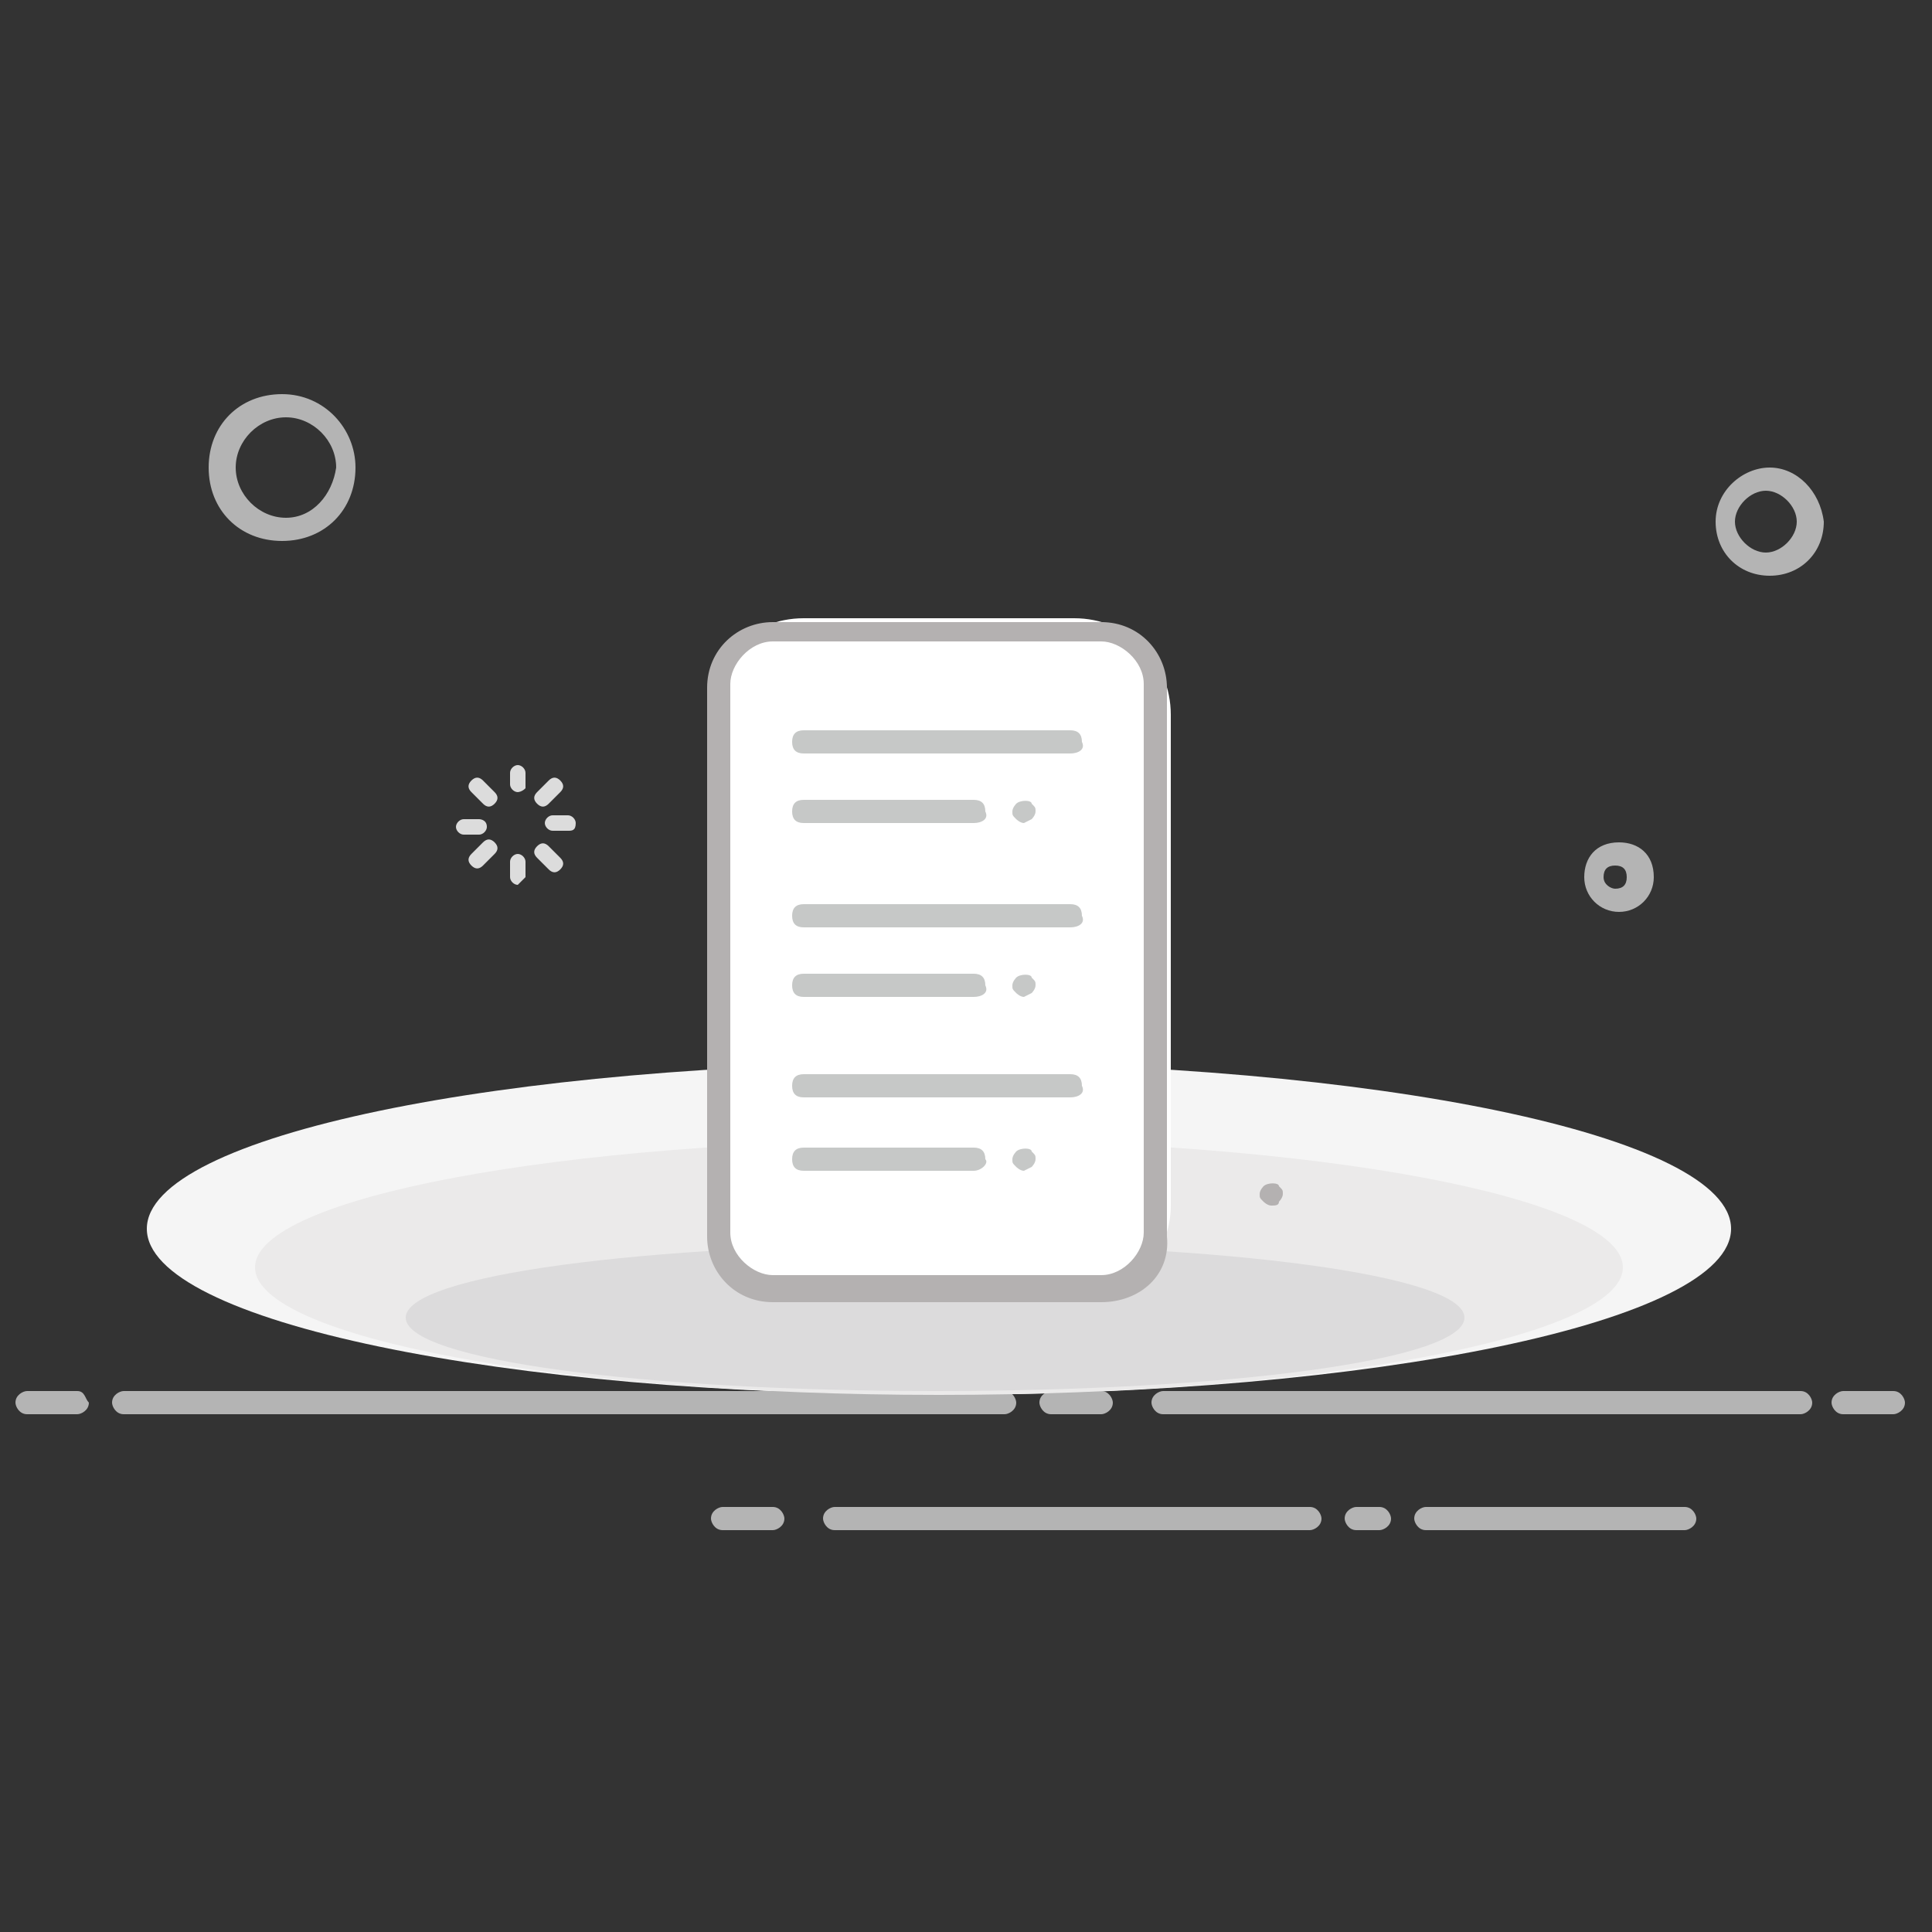 <?xml version="1.0" encoding="utf-8"?>
<!-- Generator: Adobe Illustrator 23.0.2, SVG Export Plug-In . SVG Version: 6.00 Build 0)  -->
<svg version="1.1" id="图层_1" xmlns="http://www.w3.org/2000/svg" xmlns:xlink="http://www.w3.org/1999/xlink" x="0px" y="0px"
	 viewBox="0 0 50 50" style="enable-background:new 0 0 50 50;" xml:space="preserve">
<rect x="0" y="0" width="50" height="50" fill="#333333" stroke="none"/>
<style type="text/css">
	.st0{fill:#F5F5F5;}
	.st1{fill:#B4B4B4;}
	.st2{fill:#DCDCDC;}
	.st3{fill:#EBEAEA;}
	.st4{fill:#DCDBDC;}
	.st5{fill:#FFFFFF;}
	.st6{fill:#B4B1B1;}
	.st7{fill:#C6C8C7;}
</style>
<path class="st0" d="M3.8,31.8c0,2.4,9.2,4.3,20.5,4.3s20.5-1.9,20.5-4.3c0-2.4-9.2-4.3-20.5-4.3S3.8,29.4,3.8,31.8L3.8,31.8z
	 M3.8,31.8"/>
<path class="st1" d="M2,36.6c0.1,0,0.3-0.1,0.3-0.3C2.2,36.2,2.2,36,2,36H0.7c-0.1,0-0.3,0.1-0.3,0.3c0,0.1,0.1,0.3,0.3,0.3H2z
	 M26,36.6c0.1,0,0.3-0.1,0.3-0.3c0-0.1-0.1-0.3-0.3-0.3H3.2c-0.1,0-0.3,0.1-0.3,0.3c0,0.1,0.1,0.3,0.3,0.3H26z M28.5,36.6
	c0.1,0,0.3-0.1,0.3-0.3c0-0.1-0.1-0.3-0.3-0.3h-1.3c-0.1,0-0.3,0.1-0.3,0.3c0,0.1,0.1,0.3,0.3,0.3H28.5z M49,36.6
	c0.1,0,0.3-0.1,0.3-0.3c0-0.1-0.1-0.3-0.3-0.3h-1.3c-0.1,0-0.3,0.1-0.3,0.3c0,0.1,0.1,0.3,0.3,0.3H49z M46.6,36.6
	c0.1,0,0.3-0.1,0.3-0.3c0-0.1-0.1-0.3-0.3-0.3H30.1c-0.1,0-0.3,0.1-0.3,0.3c0,0.1,0.1,0.3,0.3,0.3H46.6z M20,39.6
	c0.1,0,0.3-0.1,0.3-0.3c0-0.1-0.1-0.3-0.3-0.3h-1.3c-0.1,0-0.3,0.1-0.3,0.3c0,0.1,0.1,0.3,0.3,0.3H20z M35.7,39.6
	c0.1,0,0.3-0.1,0.3-0.3c0-0.1-0.1-0.3-0.3-0.3h-0.6c-0.1,0-0.3,0.1-0.3,0.3c0,0.1,0.1,0.3,0.3,0.3H35.7z M33.9,39.6
	c0.1,0,0.3-0.1,0.3-0.3c0-0.1-0.1-0.3-0.3-0.3H21.6c-0.1,0-0.3,0.1-0.3,0.3c0,0.1,0.1,0.3,0.3,0.3H33.9z M45.8,12.1
	c-0.7,0-1.4,0.6-1.4,1.4c0,0.8,0.6,1.4,1.4,1.4c0.8,0,1.4-0.6,1.4-1.4C47.1,12.7,46.5,12.1,45.8,12.1L45.8,12.1z M45.7,14.3
	c-0.4,0-0.8-0.4-0.8-0.8c0-0.4,0.4-0.8,0.8-0.8c0.4,0,0.8,0.4,0.8,0.8C46.5,13.9,46.1,14.3,45.7,14.3L45.7,14.3z M41.9,21.8
	c-0.6,0-0.9,0.4-0.9,0.9c0,0.5,0.4,0.9,0.9,0.9c0.5,0,0.9-0.4,0.9-0.9C42.8,22.1,42.4,21.8,41.9,21.8L41.9,21.8z M41.8,23
	c-0.1,0-0.3-0.1-0.3-0.3c0-0.2,0.1-0.3,0.3-0.3c0.2,0,0.3,0.1,0.3,0.3C42.1,22.9,42,23,41.8,23L41.8,23z M7.3,10.2
	c-1.1,0-1.9,0.8-1.9,1.9c0,1.1,0.8,1.9,1.9,1.9c1.1,0,1.9-0.8,1.9-1.9C9.2,11.1,8.4,10.2,7.3,10.2L7.3,10.2z M7.4,13.4
	c-0.7,0-1.3-0.6-1.3-1.3c0-0.7,0.6-1.3,1.3-1.3c0.7,0,1.3,0.6,1.3,1.3C8.6,12.8,8.1,13.4,7.4,13.4L7.4,13.4z M7.4,13.4"/>
<path class="st2" d="M14.7,21.5h-0.4c-0.1,0-0.2-0.1-0.2-0.2c0-0.1,0.1-0.2,0.2-0.2h0.4c0.1,0,0.2,0.1,0.2,0.2
	C14.9,21.5,14.8,21.5,14.7,21.5L14.7,21.5z M14.2,20.8c-0.1,0.1-0.2,0.1-0.3,0c-0.1-0.1-0.1-0.2,0-0.3l0.3-0.3
	c0.1-0.1,0.2-0.1,0.3,0c0.1,0.1,0.1,0.2,0,0.3L14.2,20.8z M13.4,22.9c-0.1,0-0.2-0.1-0.2-0.2v-0.4c0-0.1,0.1-0.2,0.2-0.2
	c0.1,0,0.2,0.1,0.2,0.2v0.4C13.5,22.8,13.4,22.9,13.4,22.9L13.4,22.9z M13.4,20.5c-0.1,0-0.2-0.1-0.2-0.2V20c0-0.1,0.1-0.2,0.2-0.2
	c0.1,0,0.2,0.1,0.2,0.2v0.4C13.5,20.5,13.4,20.5,13.4,20.5L13.4,20.5z M12.5,22.4c-0.1,0.1-0.2,0.1-0.3,0c-0.1-0.1-0.1-0.2,0-0.3
	l0.3-0.3c0.1-0.1,0.2-0.1,0.3,0c0.1,0.1,0.1,0.2,0,0.3L12.5,22.4z M12.5,20.8l-0.3-0.3c-0.1-0.1-0.1-0.2,0-0.3
	c0.1-0.1,0.2-0.1,0.3,0l0.3,0.3c0.1,0.1,0.1,0.2,0,0.3C12.7,20.9,12.6,20.9,12.5,20.8L12.5,20.8z M12.6,21.4c0,0.1-0.1,0.2-0.2,0.2
	H12c-0.1,0-0.2-0.1-0.2-0.2c0-0.1,0.1-0.2,0.2-0.2h0.4C12.4,21.2,12.6,21.2,12.6,21.4L12.6,21.4z M14.2,21.9l0.3,0.3
	c0.1,0.1,0.1,0.2,0,0.3c-0.1,0.1-0.2,0.1-0.3,0l-0.3-0.3c-0.1-0.1-0.1-0.2,0-0.3C14,21.8,14.1,21.8,14.2,21.9L14.2,21.9z M14.2,21.9
	"/>
<path class="st3" d="M6.6,32.8c0,1.8,7.9,3.3,17.7,3.3s17.7-1.5,17.7-3.3s-7.9-3.3-17.7-3.3S6.6,31,6.6,32.8L6.6,32.8z M6.6,32.8"/>
<path class="st4" d="M10.5,34.1c0,1.1,6.2,1.9,13.7,1.9c7.6,0,13.7-0.8,13.7-1.9s-6.2-1.9-13.7-1.9C16.7,32.2,10.5,33,10.5,34.1
	L10.5,34.1z M10.5,34.1"/>
<path class="st5" d="M27.8,33.7h-7c-1.4,0-2.5-1.1-2.5-2.5V18.5c0-1.4,1.1-2.5,2.5-2.5h7c1.4,0,2.5,1.1,2.5,2.5v12.7
	C30.3,32.6,29.1,33.7,27.8,33.7z"/>
<path class="st6" d="M28.5,33.7H20c-1,0-1.7-0.8-1.7-1.7V17.8c0-1,0.8-1.7,1.7-1.7h8.5c1,0,1.7,0.8,1.7,1.7V32
	C30.3,33,29.5,33.7,28.5,33.7L28.5,33.7z M20,16.6c-0.6,0-1.1,0.6-1.1,1.1v14.2c0,0.6,0.6,1.1,1.1,1.1h8.5c0.6,0,1.1-0.6,1.1-1.1
	V17.7c0-0.6-0.6-1.1-1.1-1.1H20z M20,16.6"/>
<path class="st7" d="M27.7,19.5h-6.9c-0.2,0-0.3-0.1-0.3-0.3c0-0.2,0.1-0.3,0.3-0.3h6.9c0.2,0,0.3,0.1,0.3,0.3
	C28.1,19.4,27.9,19.5,27.7,19.5L27.7,19.5z M25.2,21.3h-4.4c-0.2,0-0.3-0.1-0.3-0.3c0-0.2,0.1-0.3,0.3-0.3h4.4
	c0.2,0,0.3,0.1,0.3,0.3C25.6,21.2,25.4,21.3,25.2,21.3L25.2,21.3z M26.5,21.3c-0.1,0-0.2-0.1-0.2-0.1c-0.1-0.1-0.1-0.1-0.1-0.2
	c0-0.1,0.1-0.2,0.1-0.2c0.1-0.1,0.4-0.1,0.4,0c0.1,0.1,0.1,0.1,0.1,0.2c0,0.1-0.1,0.2-0.1,0.2S26.5,21.3,26.5,21.3L26.5,21.3z
	 M26.5,21.3"/>
<path class="st7" d="M27.7,24h-6.9c-0.2,0-0.3-0.1-0.3-0.3c0-0.2,0.1-0.3,0.3-0.3h6.9c0.2,0,0.3,0.1,0.3,0.3
	C28.1,23.9,27.9,24,27.7,24L27.7,24z M25.2,25.8h-4.4c-0.2,0-0.3-0.1-0.3-0.3c0-0.2,0.1-0.3,0.3-0.3h4.4c0.2,0,0.3,0.1,0.3,0.3
	C25.6,25.7,25.4,25.8,25.2,25.8L25.2,25.8z M26.5,25.8c-0.1,0-0.2-0.1-0.2-0.1c-0.1-0.1-0.1-0.1-0.1-0.2c0-0.1,0.1-0.2,0.1-0.2
	c0.1-0.1,0.4-0.1,0.4,0c0.1,0.1,0.1,0.1,0.1,0.2c0,0.1-0.1,0.2-0.1,0.2S26.5,25.8,26.5,25.8L26.5,25.8z M26.5,25.8"/>
<path class="st7" d="M27.7,28.4h-6.9c-0.2,0-0.3-0.1-0.3-0.3c0-0.2,0.1-0.3,0.3-0.3h6.9c0.2,0,0.3,0.1,0.3,0.3
	C28.1,28.3,27.9,28.4,27.7,28.4L27.7,28.4z M25.2,30.3h-4.4c-0.2,0-0.3-0.1-0.3-0.3c0-0.2,0.1-0.3,0.3-0.3h4.4
	c0.2,0,0.3,0.1,0.3,0.3C25.6,30.1,25.4,30.3,25.2,30.3L25.2,30.3z M26.5,30.3c-0.1,0-0.2-0.1-0.2-0.1c-0.1-0.1-0.1-0.1-0.1-0.2
	c0-0.1,0.1-0.2,0.1-0.2c0.1-0.1,0.4-0.1,0.4,0c0.1,0.1,0.1,0.1,0.1,0.2c0,0.1-0.1,0.2-0.1,0.2S26.5,30.3,26.5,30.3L26.5,30.3z
	 M26.5,30.3"/>
<path class="st6" d="M32.9,31.2c-0.1,0-0.2-0.1-0.2-0.1c-0.1-0.1-0.1-0.1-0.1-0.2c0-0.1,0.1-0.2,0.1-0.2c0.1-0.1,0.4-0.1,0.4,0
	c0.1,0.1,0.1,0.1,0.1,0.2c0,0.1-0.1,0.2-0.1,0.2C33.1,31.2,33,31.2,32.9,31.2L32.9,31.2z M32.9,31.2"/>
<path class="st1" d="M43.6,39.6c0.1,0,0.3-0.1,0.3-0.3c0-0.1-0.1-0.3-0.3-0.3h-6.7c-0.1,0-0.3,0.1-0.3,0.3c0,0.1,0.1,0.3,0.3,0.3
	H43.6z M43.6,39.6"/>
</svg>
